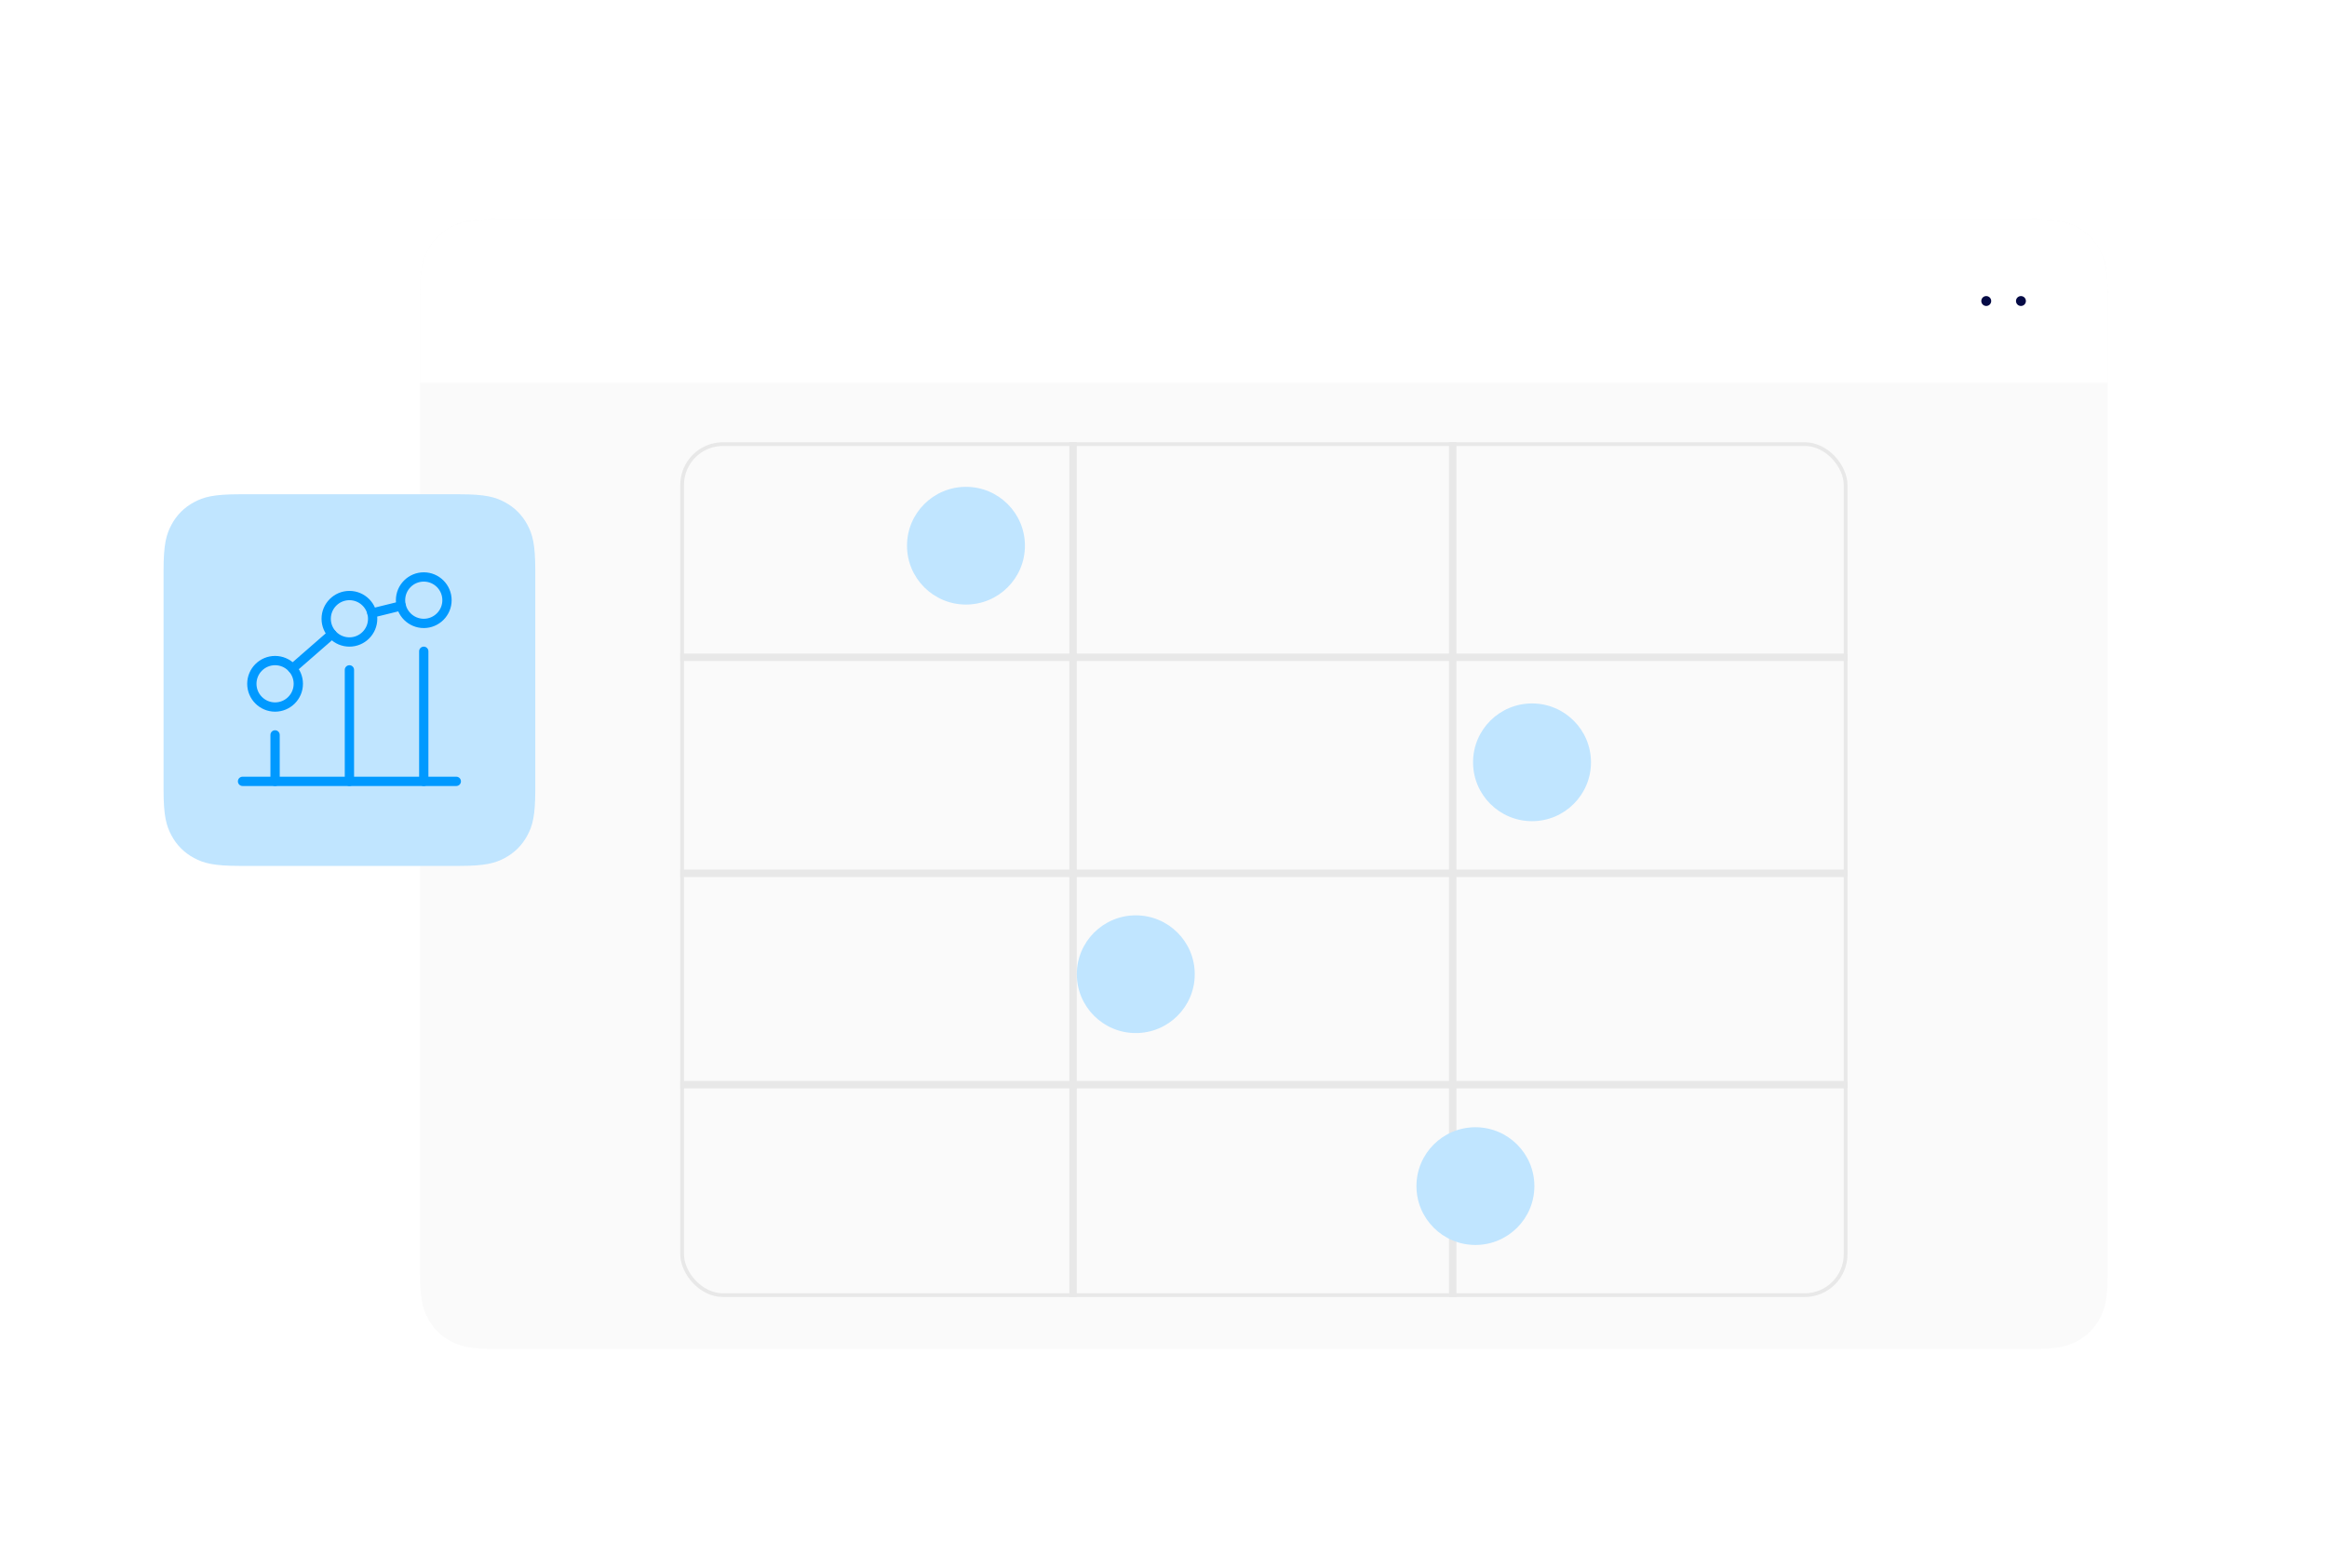 <?xml version="1.0" encoding="UTF-8"?>
<svg width="626px" height="422px" viewBox="0 0 626 422" version="1.1" xmlns="http://www.w3.org/2000/svg" xmlns:xlink="http://www.w3.org/1999/xlink">
    <!-- Generator: Sketch 52.6 (67491) - http://www.bohemiancoding.com/sketch -->
    <title>image card</title>
    <desc>Created with Sketch.</desc>
    <defs>
        <filter x="-42.3%" y="-63.2%" width="184.6%" height="226.3%" filterUnits="objectBoundingBox" id="filter-1">
            <feOffset dx="0" dy="40" in="SourceAlpha" result="shadowOffsetOuter1"></feOffset>
            <feGaussianBlur stdDeviation="30" in="shadowOffsetOuter1" result="shadowBlurOuter1"></feGaussianBlur>
            <feColorMatrix values="0 0 0 0 0   0 0 0 0 0   0 0 0 0 0  0 0 0 0.05 0" type="matrix" in="shadowBlurOuter1" result="shadowMatrixOuter1"></feColorMatrix>
            <feMerge>
                <feMergeNode in="shadowMatrixOuter1"></feMergeNode>
                <feMergeNode in="SourceGraphic"></feMergeNode>
            </feMerge>
        </filter>
        <filter x="-108.0%" y="-108.0%" width="316.0%" height="316.0%" filterUnits="objectBoundingBox" id="filter-2">
            <feOffset dx="0" dy="12" in="SourceAlpha" result="shadowOffsetOuter1"></feOffset>
            <feGaussianBlur stdDeviation="22" in="shadowOffsetOuter1" result="shadowBlurOuter1"></feGaussianBlur>
            <feColorMatrix values="0 0 0 0 0   0 0 0 0 0   0 0 0 0 0  0 0 0 0.05 0" type="matrix" in="shadowBlurOuter1" result="shadowMatrixOuter1"></feColorMatrix>
            <feMerge>
                <feMergeNode in="shadowMatrixOuter1"></feMergeNode>
                <feMergeNode in="SourceGraphic"></feMergeNode>
            </feMerge>
        </filter>
    </defs>
    <g id="Website" stroke="none" stroke-width="1" fill="none" fill-rule="evenodd">
        <g id="Homepage" transform="translate(-149, -3464)">
            <g id="Operations-Section" transform="translate(193, 2238)">
                <g id="Features" transform="translate(0, 320)">
                    <g id="Localized" transform="translate(0, 925)">
                        <g id="image-card">
                            <g id="card" filter="url(#filter-1)" transform="translate(69, 0)">
                                <g id="container" fill="#FAFAFA">
                                    <path d="M20.511,-8.28672246e-16 L433.489,8.28672246e-16 C440.621,-4.81482439e-16 443.207,0.743 445.815,2.137 C448.422,3.532 450.468,5.578 451.863,8.185 C453.257,10.793 454,13.379 454,20.511 L454,283.489 C454,290.621 453.257,293.207 451.863,295.815 C450.468,298.422 448.422,300.468 445.815,301.863 C443.207,303.257 440.621,304 433.489,304 L20.511,304 C13.379,304 10.793,303.257 8.185,301.863 C5.578,300.468 3.532,298.422 2.137,295.815 C0.743,293.207 3.20988293e-16,290.621 -5.52448164e-16,283.489 L5.52448164e-16,20.511 C-3.20988293e-16,13.379 0.743,10.793 2.137,8.185 C3.532,5.578 5.578,3.532 8.185,2.137 C10.793,0.743 13.379,4.81482439e-16 20.511,-8.28672246e-16 Z" id="reactangle"></path>
                                </g>
                                <g id="top">
                                    <path d="M20.511,-8.28672246e-16 L433.489,8.28672246e-16 C440.621,-4.81482439e-16 443.207,0.743 445.815,2.137 C448.422,3.532 450.468,5.578 451.863,8.185 C453.257,10.793 454,13.379 454,20.511 L454,44 L0,44 L5.52448164e-16,20.511 C-3.20988293e-16,13.379 0.743,10.793 2.137,8.185 C3.532,5.578 5.578,3.532 8.185,2.137 C10.793,0.743 13.379,4.81482439e-16 20.511,-8.28672246e-16 Z" id="🌥-0%"></path>
                                    <path d="M20.511,-8.28672246e-16 L433.489,8.28672246e-16 C440.621,-4.81482439e-16 443.207,0.743 445.815,2.137 C448.422,3.532 450.468,5.578 451.863,8.185 C453.257,10.793 454,13.379 454,20.511 L454,44 L0,44 L5.52448164e-16,20.511 C-3.20988293e-16,13.379 0.743,10.793 2.137,8.185 C3.532,5.578 5.578,3.532 8.185,2.137 C10.793,0.743 13.379,4.81482439e-16 20.511,-8.28672246e-16 Z" id="☘️-Card-" fill="#FFFFFF"></path>
                                </g>
                                <g id="icon" transform="translate(418, 14)">
                                    <g id="More">
                                        <rect id="bound" x="0" y="0" width="16" height="16"></rect>
                                        <path d="M3.333,9.333 C2.597,9.333 2,8.736 2,8 C2,7.264 2.597,6.667 3.333,6.667 C4.07,6.667 4.667,7.264 4.667,8 C4.667,8.736 4.07,9.333 3.333,9.333 Z M12.667,9.333 C11.93,9.333 11.333,8.736 11.333,8 C11.333,7.264 11.93,6.667 12.667,6.667 C13.403,6.667 14,7.264 14,8 C14,8.736 13.403,9.333 12.667,9.333 Z" id="Main" fill="#040A45"></path>
                                    </g>
                                </g>
                                <g id="chart" transform="translate(70, 60)">
                                    <g id="Line" stroke="#E8E8E8">
                                        <rect id="Rectangle" x="0.5" y="57.368" width="313" height="1"></rect>
                                        <rect id="Rectangle" x="0.5" y="115.5" width="313" height="1"></rect>
                                        <rect id="Rectangle" x="0.5" y="172.368" width="313" height="1"></rect>
                                        <rect id="Rectangle" x="0.5" y="0.5" width="313" height="229" rx="11"></rect>
                                        <rect id="Rectangle" x="105.167" y="0.5" width="1" height="229"></rect>
                                        <rect id="Rectangle" x="207.311" y="0.5" width="1" height="229"></rect>
                                    </g>
                                    <g id="dots" transform="translate(61, 12)" fill="#C0E5FF">
                                        <ellipse id="Oval" cx="168.138" cy="74.124" rx="15.862" ry="15.839"></ellipse>
                                        <ellipse id="Oval" cx="61.545" cy="131.143" rx="15.862" ry="15.839"></ellipse>
                                        <ellipse id="Oval" cx="152.91" cy="188.161" rx="15.862" ry="15.839"></ellipse>
                                        <ellipse id="Oval" cx="15.862" cy="15.839" rx="15.862" ry="15.839"></ellipse>
                                    </g>
                                </g>
                            </g>
                            <g id="small-card" filter="url(#filter-2)" transform="translate(0, 102)">
                                <path d="M20.511,-8.28672246e-16 L79.489,8.28672246e-16 C86.621,-4.81482439e-16 89.207,0.743 91.815,2.137 C94.422,3.532 96.468,5.578 97.863,8.185 C99.257,10.793 100,13.379 100,20.511 L100,79.489 C100,86.621 99.257,89.207 97.863,91.815 C96.468,94.422 94.422,96.468 91.815,97.863 C89.207,99.257 86.621,100 79.489,100 L20.511,100 C13.379,100 10.793,99.257 8.185,97.863 C5.578,96.468 3.532,94.422 2.137,91.815 C0.743,89.207 3.20988293e-16,86.621 -5.52448164e-16,79.489 L5.52448164e-16,20.511 C-3.20988293e-16,13.379 0.743,10.793 2.137,8.185 C3.532,5.578 5.578,3.532 8.185,2.137 C10.793,0.743 13.379,4.81482439e-16 20.511,-8.28672246e-16 Z" id="reactangle" fill="#C0E5FF"></path>
                                <g id="icon" transform="translate(20, 21)" fill="#0099FF" fill-rule="nonzero">
                                    <path d="M58.75,57.5 L1.25,57.5 C0.56,57.5 0,56.94 0,56.25 C0,55.56 0.56,55 1.25,55 L58.75,55 C59.44,55 60,55.56 60,56.25 C60,56.94 59.44,57.5 58.75,57.5 Z" id="Path"></path>
                                    <path d="M10,37.5 C5.865,37.5 2.5,34.135 2.5,30 C2.5,25.865 5.865,22.5 10,22.5 C14.135,22.5 17.5,25.865 17.5,30 C17.5,34.135 14.135,37.5 10,37.5 Z M10,25 C7.242,25 5,27.242 5,30 C5,32.758 7.242,35 10,35 C12.758,35 15,32.758 15,30 C15,27.242 12.758,25 10,25 Z" id="Shape"></path>
                                    <path d="M30,20 C25.865,20 22.5,16.635 22.5,12.5 C22.5,8.365 25.865,5 30,5 C34.135,5 37.5,8.365 37.5,12.5 C37.5,16.635 34.135,20 30,20 Z M30,7.5 C27.242,7.5 25,9.742 25,12.5 C25,15.258 27.242,17.5 30,17.5 C32.758,17.5 35,15.258 35,12.5 C35,9.742 32.758,7.5 30,7.5 Z" id="Shape"></path>
                                    <path d="M50,15 C45.865,15 42.5,11.635 42.5,7.5 C42.5,3.365 45.865,0 50,0 C54.135,0 57.5,3.365 57.5,7.5 C57.5,11.635 54.135,15 50,15 Z M50,2.5 C47.242,2.5 45,4.742 45,7.5 C45,10.258 47.242,12.5 50,12.5 C52.758,12.5 55,10.258 55,7.5 C55,4.742 52.758,2.5 50,2.5 Z" id="Shape"></path>
                                    <path d="M50,57.5 C49.31,57.5 48.75,56.94 48.75,56.25 L48.75,21.25 C48.75,20.56 49.31,20 50,20 C50.69,20 51.25,20.56 51.25,21.25 L51.25,56.25 C51.25,56.94 50.69,57.5 50,57.5 Z" id="Path"></path>
                                    <path d="M30,57.5 C29.31,57.5 28.75,56.94 28.75,56.25 L28.75,26.25 C28.75,25.56 29.31,25 30,25 C30.69,25 31.25,25.56 31.25,26.25 L31.25,56.25 C31.25,56.94 30.69,57.5 30,57.5 Z" id="Path"></path>
                                    <path d="M10,57.5 C9.31,57.5 8.75,56.94 8.75,56.25 L8.75,43.75 C8.75,43.06 9.31,42.5 10,42.5 C10.69,42.5 11.25,43.06 11.25,43.75 L11.25,56.25 C11.25,56.94 10.69,57.5 10,57.5 Z" id="Path"></path>
                                    <path d="M14.7,27.125 C14.35,27.125 14.005,26.98 13.758,26.698 C13.303,26.177 13.357,25.387 13.877,24.933 L24.477,15.685 C24.995,15.232 25.788,15.283 26.242,15.805 C26.698,16.325 26.642,17.115 26.122,17.57 L15.523,26.817 C15.285,27.023 14.992,27.125 14.7,27.125 Z" id="Path"></path>
                                    <path d="M36.05,12.225 C35.487,12.225 34.975,11.845 34.837,11.275 C34.672,10.602 35.083,9.928 35.75,9.762 L43.65,7.815 C44.335,7.64 45,8.057 45.163,8.725 C45.328,9.398 44.917,10.072 44.25,10.238 L36.35,12.185 C36.248,12.213 36.148,12.225 36.05,12.225 Z" id="Path"></path>
                                </g>
                            </g>
                        </g>
                    </g>
                </g>
            </g>
        </g>
    </g>
</svg>